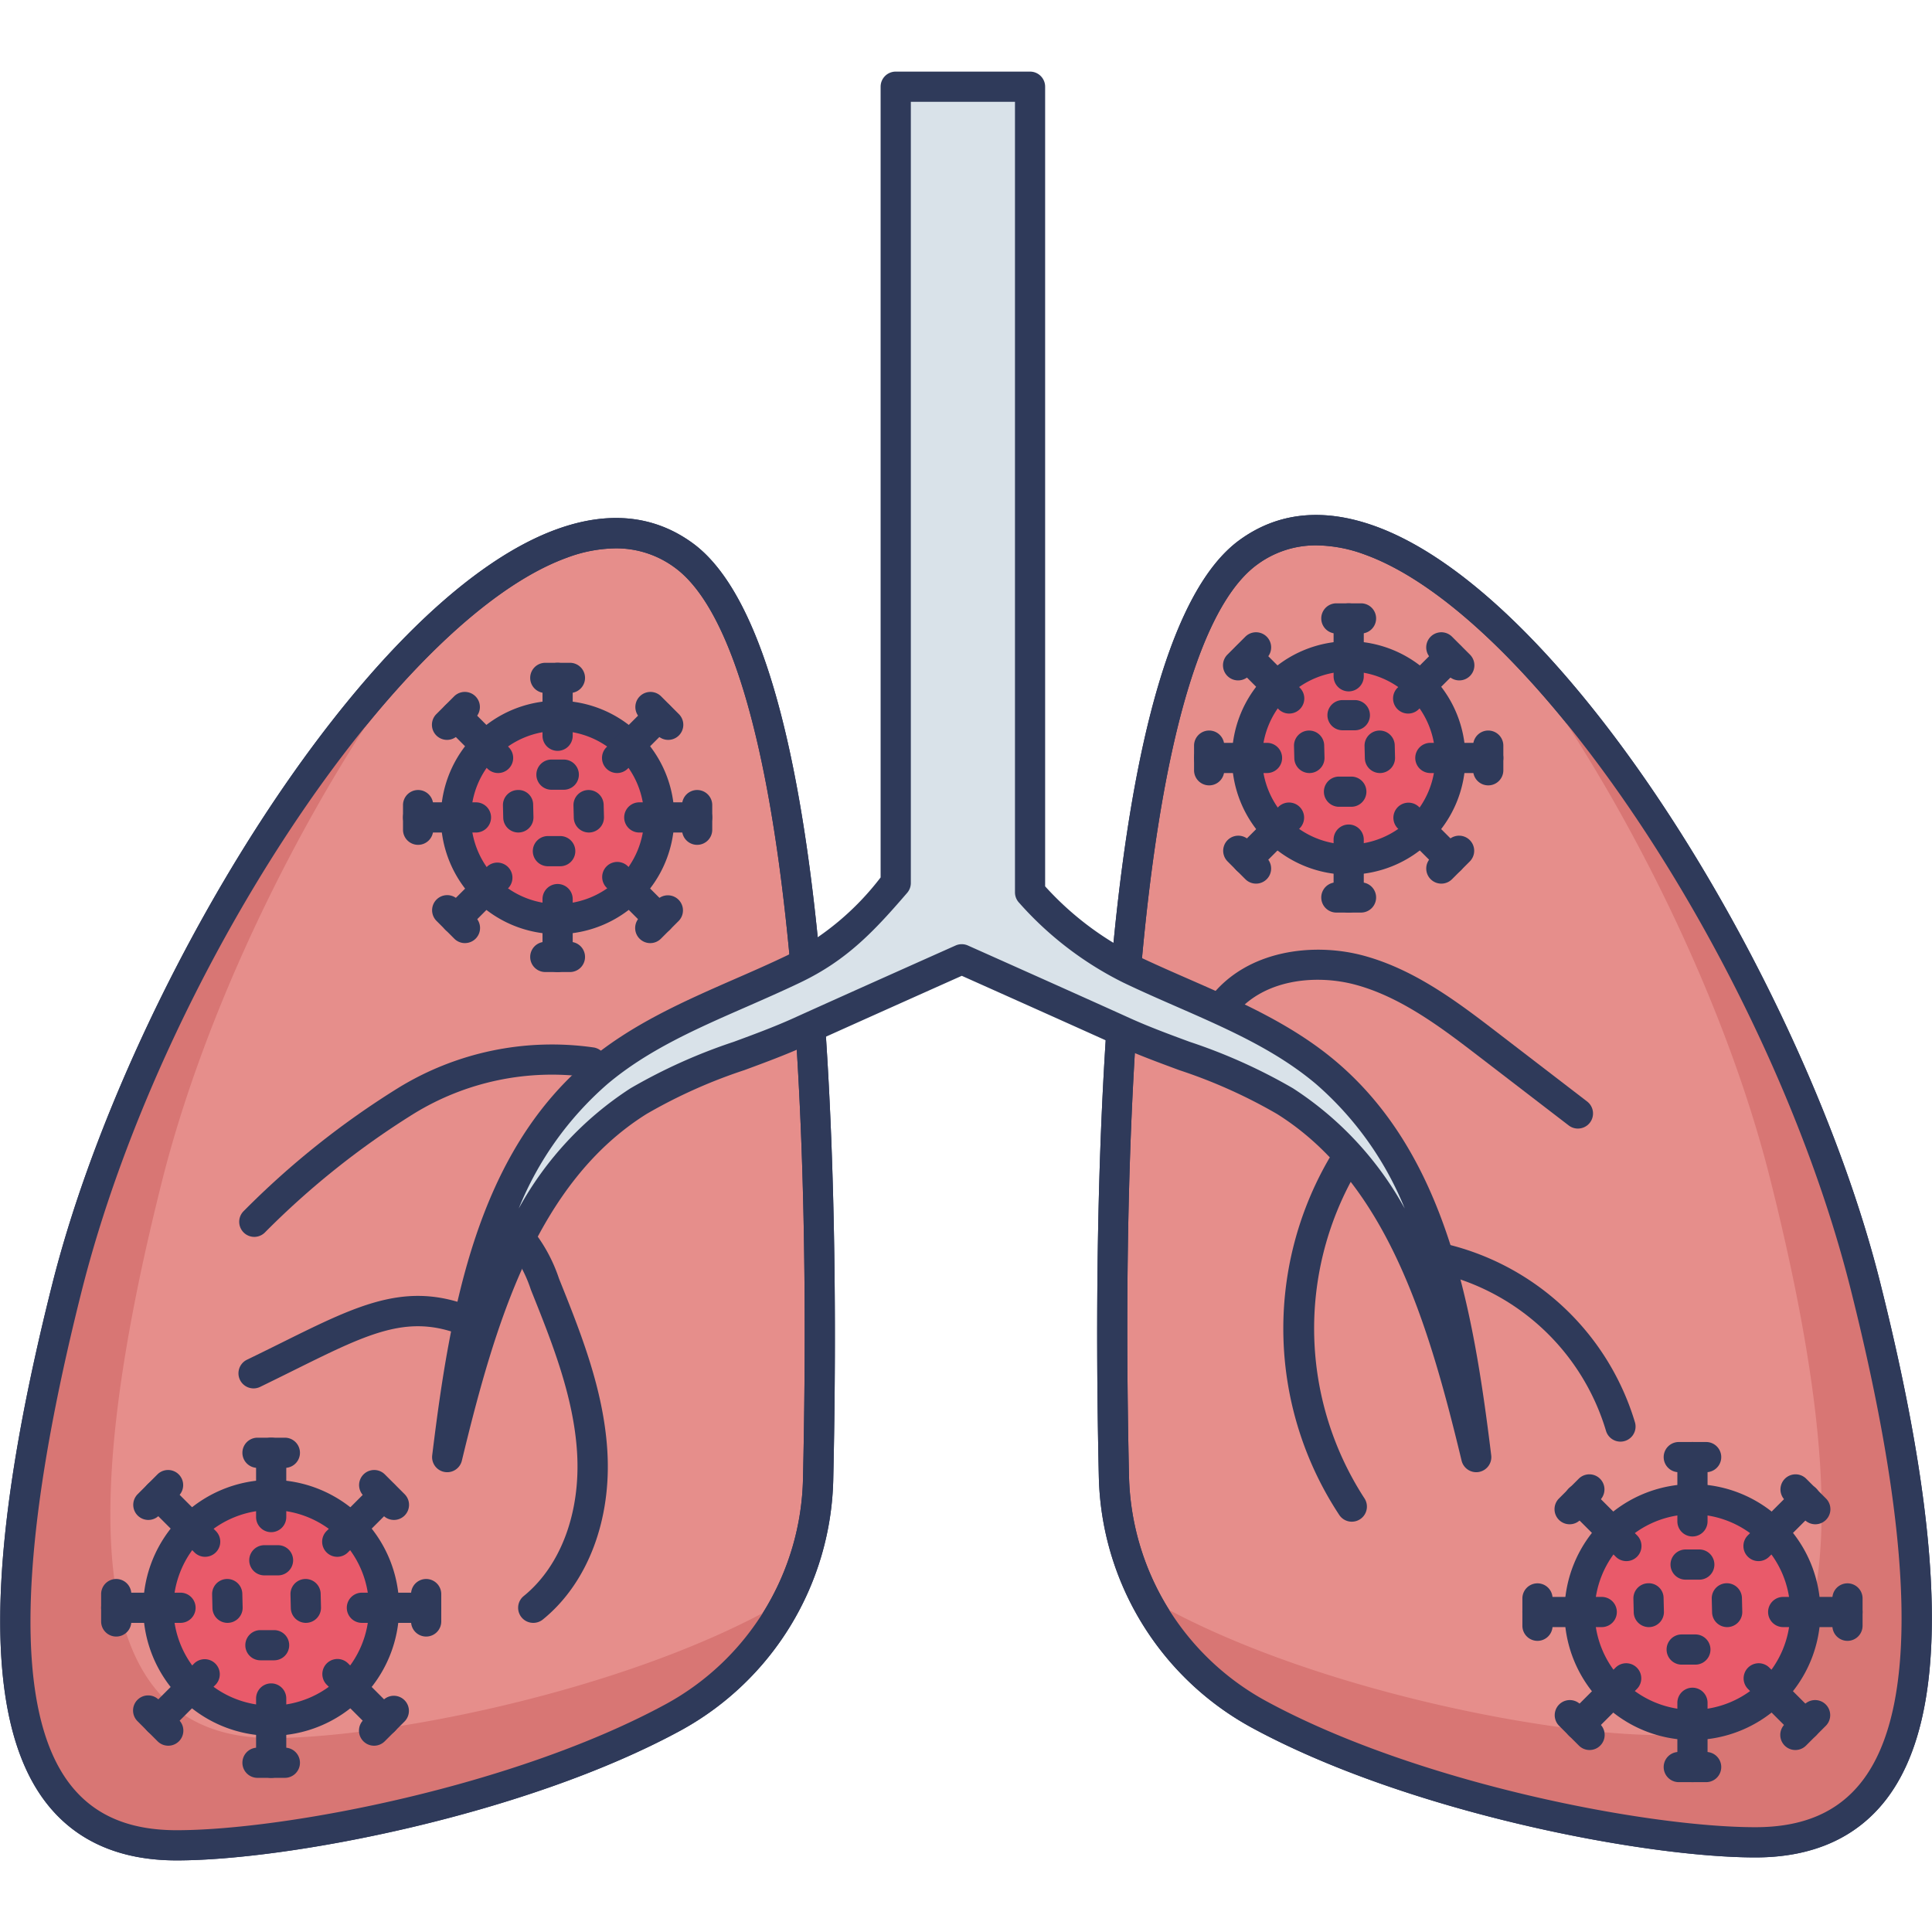 <svg id="icon" height="512" viewBox="0 0 128 128" width="512" xmlns="http://www.w3.org/2000/svg"><path d="m83.377 113.567a18.381 18.381 0 0 1 -9.577-15.742c-.412-18.317-.058-54.713 8.91-61.235 12.08-8.785 34.641 23.823 40.864 48.548s4.076 36.922-7.272 36.922c-7.402-.001-22.79-2.977-32.925-8.493z" fill="#e68e8b"/><path d="m116.3 123.059c-7.368 0-23.075-2.994-33.4-8.614a19.432 19.432 0 0 1 -10.1-16.6c-.457-20.315.146-55.393 9.322-62.066 2.541-1.849 5.568-2.156 9-.913 12.911 4.68 28.568 30.734 33.424 50.024 4.463 17.734 4.588 28.978.381 34.375-1.966 2.518-4.867 3.794-8.627 3.794zm-29.085-86.928a6.513 6.513 0 0 0 -3.915 1.269c-6.163 4.483-9.261 26.5-8.5 60.4a17.425 17.425 0 0 0 9.057 14.886c10.034 5.462 25.289 8.371 32.444 8.371 3.155 0 5.46-.988 7.045-3.021 3.75-4.811 3.5-15.8-.743-32.657-5.264-20.913-20.9-44.547-32.166-48.632a9.469 9.469 0 0 0 -3.222-.616z" fill="#2f3a5a"/><path d="m116.3 122.059c-7.4 0-22.785-2.972-32.915-8.489a18.238 18.238 0 0 1 -7.626-7.907c.416.281.852.54 1.3.79 10.141 5.517 25.528 8.5 32.926 8.5 11.346 0 13.5-12.2 7.273-36.926-3.075-12.2-10.12-26.318-17.933-36.438 10.1 9.58 20.364 28.1 24.25 43.544 6.218 24.728 4.068 36.926-7.275 36.926z" fill="#d87674"/><path d="m116.3 123.059c-7.368 0-23.075-2.994-33.4-8.614a19.432 19.432 0 0 1 -10.1-16.6c-.457-20.315.146-55.393 9.322-62.066 2.541-1.849 5.568-2.156 9-.913 12.911 4.68 28.568 30.734 33.424 50.024 4.463 17.734 4.588 28.978.381 34.375-1.966 2.518-4.867 3.794-8.627 3.794zm-29.085-86.928a6.513 6.513 0 0 0 -3.915 1.269c-6.163 4.483-9.261 26.5-8.5 60.4a17.425 17.425 0 0 0 9.057 14.886c10.034 5.462 25.289 8.371 32.444 8.371 3.155 0 5.46-.988 7.045-3.021 3.75-4.811 3.5-15.8-.743-32.657-5.264-20.913-20.9-44.547-32.166-48.632a9.469 9.469 0 0 0 -3.222-.616z" fill="#2f3a5a"/><path d="m44.623 113.764a18.381 18.381 0 0 0 9.577-15.742c.412-18.317.058-54.713-8.91-61.235-12.078-8.787-34.639 23.823-40.862 48.548s-4.076 36.922 7.272 36.922c7.4 0 22.788-2.977 32.923-8.493z" fill="#e68e8b"/><path d="m11.7 123.256c-3.76 0-6.661-1.276-8.622-3.792-4.207-5.4-4.082-16.641.381-34.374 4.855-19.29 20.513-45.344 33.424-50.024 3.429-1.243 6.456-.936 9 .913 9.176 6.673 9.779 41.751 9.322 62.066a19.432 19.432 0 0 1 -10.1 16.6c-10.331 5.618-26.037 8.611-33.405 8.611zm29.085-86.927a9.469 9.469 0 0 0 -3.221.618c-11.27 4.084-26.902 27.719-32.164 48.632-4.243 16.858-4.493 27.846-.743 32.656 1.585 2.033 3.889 3.021 7.045 3.021 7.154 0 22.41-2.909 32.444-8.371a17.426 17.426 0 0 0 9.054-14.885c.763-33.9-2.335-55.92-8.5-60.4a6.513 6.513 0 0 0 -3.915-1.271z" fill="#2f3a5a"/><path d="m11.7 122.257c7.4 0 22.785-2.972 32.915-8.489a18.238 18.238 0 0 0 7.626-7.907c-.416.281-.852.54-1.3.79-10.141 5.517-25.528 8.5-32.926 8.5-11.346 0-13.5-12.2-7.273-36.926 3.075-12.2 10.12-26.318 17.933-36.438-10.1 9.58-20.364 28.1-24.25 43.544-6.218 24.728-4.068 36.926 7.275 36.926z" fill="#d87674"/><path d="m11.7 123.256c-3.76 0-6.661-1.276-8.622-3.792-4.207-5.4-4.082-16.641.381-34.374 4.855-19.29 20.513-45.344 33.424-50.024 3.429-1.243 6.456-.936 9 .913 9.176 6.673 9.779 41.751 9.322 62.066a19.432 19.432 0 0 1 -10.1 16.6c-10.331 5.618-26.037 8.611-33.405 8.611zm29.085-86.927a9.469 9.469 0 0 0 -3.221.618c-11.27 4.084-26.902 27.719-32.164 48.632-4.243 16.858-4.493 27.846-.743 32.656 1.585 2.033 3.889 3.021 7.045 3.021 7.154 0 22.41-2.909 32.444-8.371a17.426 17.426 0 0 0 9.054-14.885c.763-33.9-2.335-55.92-8.5-60.4a6.513 6.513 0 0 0 -3.915-1.271z" fill="#2f3a5a"/><path d="m87.832 71.055c-3.763-3.17-8.572-4.74-13.008-6.869a21.914 21.914 0 0 1 -6.58-5.061v-53.382h-8.9v52.757c-2.1 2.434-3.793 4.271-6.733 5.682-4.436 2.129-9.245 3.7-13.008 6.869-7.153 6.025-8.838 16.2-9.975 25.481 2.145-8.914 4.908-18.72 12.678-23.587 3.287-2.059 7.144-2.983 10.678-4.581 3.209-1.452 10.733-4.813 10.733-4.813s7.524 3.361 10.733 4.813c3.534 1.6 7.39 2.522 10.678 4.581 7.77 4.867 10.533 14.673 12.678 23.587-1.136-9.278-2.822-19.452-9.974-25.477z" fill="#d9e2e9"/><path d="m97.806 97.537a1 1 0 0 1 -.972-.766c-2.195-9.122-4.948-18.41-12.234-22.971a34.317 34.317 0 0 0 -6.469-2.9c-1.35-.5-2.745-1.013-4.089-1.621-2.76-1.249-8.713-3.91-10.321-4.629-1.608.719-7.562 3.38-10.32 4.629-1.344.608-2.739 1.123-4.089 1.621a34.356 34.356 0 0 0 -6.47 2.9c-7.292 4.561-10.042 13.849-12.242 22.971a1 1 0 0 1 -1.965-.355c1.2-9.833 2.993-19.95 10.322-26.125 2.9-2.439 6.378-3.963 9.744-5.437 1.15-.5 2.339-1.023 3.476-1.569a18.173 18.173 0 0 0 6.166-5.153v-52.388a1 1 0 0 1 1-1h8.9a1 1 0 0 1 1 1v52.978a20.332 20.332 0 0 0 6.012 4.563c1.137.545 2.326 1.066 3.476 1.569 3.367 1.473 6.848 3 9.744 5.437 7.329 6.174 9.118 16.292 10.322 26.125a1 1 0 0 1 -.814 1.105.962.962 0 0 1 -.177.016zm-37.461-90.793v51.756a1 1 0 0 1 -.242.653c-2.19 2.54-3.978 4.453-7.059 5.931-1.168.561-2.373 1.088-3.538 1.6-3.386 1.481-6.583 2.881-9.258 5.134a21.7 21.7 0 0 0 -5.88 8.248 22.191 22.191 0 0 1 7.408-7.966 36.467 36.467 0 0 1 6.84-3.078c1.316-.485 2.678-.988 3.957-1.566 3.209-1.456 10.737-4.814 10.737-4.814a1 1 0 0 1 .816 0s7.527 3.358 10.737 4.815c1.279.579 2.641 1.081 3.957 1.567a36.456 36.456 0 0 1 6.839 3.076 22.191 22.191 0 0 1 7.408 7.967 21.7 21.7 0 0 0 -5.88-8.249c-2.674-2.253-5.872-3.652-9.257-5.134-1.166-.51-2.371-1.038-3.539-1.6a22.685 22.685 0 0 1 -6.868-5.27 1 1 0 0 1 -.278-.692v-52.378z" fill="#2f3a5a"/><path d="m104.54 74.771a1 1 0 0 1 -.608-.207l-5.91-4.54c-2.415-1.855-5.152-3.958-8.216-4.782-2.657-.717-6.174-.36-8.03 2.047a1 1 0 0 1 -1.584-1.222c2.42-3.137 6.834-3.644 10.134-2.757 3.446.927 6.352 3.159 8.915 5.127l5.91 4.54a1 1 0 0 1 -.61 1.793z" fill="#2f3a5a"/><path d="m89.563 100.817a1 1 0 0 1 -.829-.44 22.422 22.422 0 0 1 -.677-23.619 1 1 0 1 1 1.719 1.023 20.664 20.664 0 0 0 .614 21.475 1 1 0 0 1 -.827 1.56z" fill="#2f3a5a"/><path d="m107.359 95.512a1 1 0 0 1 -.961-.727 15.189 15.189 0 0 0 -11.217-10.46 1 1 0 0 1 .412-1.957 17.237 17.237 0 0 1 12.729 11.87 1 1 0 0 1 -.963 1.274z" fill="#2f3a5a"/><path d="m16.848 81.947a1 1 0 0 1 -.683-1.73 55.786 55.786 0 0 1 10.2-8.127 19.458 19.458 0 0 1 12.986-2.69 1 1 0 1 1 -.367 1.966 17.486 17.486 0 0 0 -11.63 2.458 54.277 54.277 0 0 0 -9.823 7.85 1 1 0 0 1 -.683.273z" fill="#2f3a5a"/><path d="m35.329 107.519a1 1 0 0 1 -.631-1.777c2.466-2 3.786-5.57 3.532-9.55-.237-3.712-1.671-7.285-3.057-10.74a8.912 8.912 0 0 0 -1.612-2.926 1 1 0 1 1 1.439-1.394 10.514 10.514 0 0 1 2.034 3.575c1.445 3.6 2.939 7.325 3.2 11.357.3 4.626-1.3 8.825-4.269 11.232a1 1 0 0 1 -.636.223z" fill="#2f3a5a"/><path d="m16.8 91.985a1 1 0 0 1 -.437-1.9c.813-.393 1.571-.769 2.287-1.124 5.321-2.64 8.536-4.237 13.2-2.136a1 1 0 1 1 -.82 1.823c-3.8-1.709-6.369-.435-11.487 2.1-.722.358-1.486.737-2.3 1.133a1 1 0 0 1 -.443.104z" fill="#2f3a5a"/><circle cx="112.13" cy="106.804" fill="#e95a6a" r="7.478"/><g fill="#2f3a5a"><path d="m112.13 115.282a8.478 8.478 0 1 1 8.478-8.478 8.488 8.488 0 0 1 -8.478 8.478zm0-14.956a6.478 6.478 0 1 0 6.478 6.478 6.486 6.486 0 0 0 -6.478-6.478z"/><path d="m112.13 101.795a1 1 0 0 1 -1-1v-4.258a1 1 0 0 1 2 0v4.258a1 1 0 0 1 -1 1z"/><path d="m113.037 97.537h-1.814a1 1 0 0 1 0-2h1.814a1 1 0 0 1 0 2z"/><path d="m112.13 118.072a1 1 0 0 1 -1-1v-4.258a1 1 0 0 1 2 0v4.258a1 1 0 0 1 -1 1z"/><path d="m113.037 118.072h-1.814a1 1 0 0 1 0-2h1.814a1 1 0 0 1 0 2z"/><path d="m122.4 107.8h-4.259a1 1 0 1 1 0-2h4.259a1 1 0 0 1 0 2z"/><path d="m122.4 108.711a1 1 0 0 1 -1-1v-1.811a1 1 0 0 1 2 0v1.814a1 1 0 0 1 -1 .997z"/><path d="m106.12 107.8h-4.258a1 1 0 0 1 0-2h4.258a1 1 0 1 1 0 2z"/><path d="m101.862 108.711a1 1 0 0 1 -1-1v-1.811a1 1 0 0 1 2 0v1.814a1 1 0 0 1 -1 .997z"/></g><path d="m116.506 102.428 3.102-3.102" fill="#ef5361"/><path d="m116.506 103.428a1 1 0 0 1 -.707-1.707l3.1-3.1a1 1 0 1 1 1.414 1.414l-3.1 3.1a1 1 0 0 1 -.707.293z" fill="#2f3a5a"/><path d="m118.947 98.666 1.321 1.321" fill="#ef5361"/><path d="m120.269 100.987a1 1 0 0 1 -.707-.293l-1.321-1.321a1 1 0 0 1 1.414-1.414l1.321 1.321a1 1 0 0 1 -.707 1.707z" fill="#2f3a5a"/><path d="m107.753 111.181-3.101 3.101" fill="#ef5361"/><path d="m104.651 115.282a1 1 0 0 1 -.707-1.707l3.1-3.1a1 1 0 0 1 1.414 1.414l-3.1 3.1a1 1 0 0 1 -.707.293z" fill="#2f3a5a"/><path d="m105.312 114.943-1.321-1.321" fill="#ef5361"/><path d="m105.313 115.943a1 1 0 0 1 -.707-.293l-1.321-1.321a1 1 0 0 1 1.414-1.414l1.321 1.321a1 1 0 0 1 -.707 1.707z" fill="#2f3a5a"/><path d="m116.506 111.181 3.102 3.101" fill="#ef5361"/><path d="m119.607 115.282a1 1 0 0 1 -.707-.293l-3.1-3.1a1 1 0 0 1 1.414-1.414l3.1 3.1a1 1 0 0 1 -.707 1.707z" fill="#2f3a5a"/><path d="m120.268 113.622-1.321 1.321" fill="#ef5361"/><path d="m118.947 115.943a1 1 0 0 1 -.707-1.707l1.321-1.321a1 1 0 0 1 1.414 1.414l-1.321 1.321a1 1 0 0 1 -.707.293z" fill="#2f3a5a"/><path d="m107.753 102.428-3.101-3.102" fill="#ef5361"/><path d="m107.753 103.428a1 1 0 0 1 -.707-.293l-3.1-3.1a1 1 0 1 1 1.414-1.414l3.1 3.1a1 1 0 0 1 -.707 1.707z" fill="#2f3a5a"/><path d="m103.991 99.987 1.321-1.321" fill="#ef5361"/><path d="m103.991 100.987a1 1 0 0 1 -.707-1.707l1.321-1.321a1 1 0 0 1 1.414 1.414l-1.321 1.321a1 1 0 0 1 -.707.293z" fill="#2f3a5a"/><path d="m112.583 104.657h-.907a1 1 0 1 1 0-2h.907a1 1 0 1 1 0 2z" fill="#2f3a5a"/><path d="m109.239 106.804-.022-.907" fill="#ef5361"/><path d="m109.239 107.8a1 1 0 0 1 -1-.975l-.022-.906a1 1 0 0 1 .976-1.024.982.982 0 0 1 1.024.975l.022.906a1 1 0 0 1 -.976 1.024z" fill="#2f3a5a"/><path d="m114.43 106.804-.022-.907" fill="#ef5361"/><path d="m114.43 107.8a1 1 0 0 1 -1-.975l-.022-.906a1 1 0 0 1 2-.05l.022.906a1 1 0 0 1 -.976 1.024z" fill="#2f3a5a"/><path d="m112.323 110.286h-.907a1 1 0 0 1 0-2h.907a1 1 0 0 1 0 2z" fill="#2f3a5a"/><circle cx="17.966" cy="106.519" fill="#e95a6a" r="7.478"/><path d="m17.966 115a8.478 8.478 0 1 1 8.479-8.478 8.487 8.487 0 0 1 -8.479 8.478zm0-14.956a6.478 6.478 0 1 0 6.479 6.478 6.486 6.486 0 0 0 -6.479-6.481z" fill="#2f3a5a"/><path d="m17.966 101.51a1 1 0 0 1 -1-1v-4.259a1 1 0 0 1 2 0v4.258a1 1 0 0 1 -1 1.001z" fill="#2f3a5a"/><path d="m18.873 97.251h-1.813a1 1 0 1 1 0-2h1.813a1 1 0 1 1 0 2z" fill="#2f3a5a"/><path d="m17.966 117.787a1 1 0 0 1 -1-1v-4.258a1 1 0 0 1 2 0v4.258a1 1 0 0 1 -1 1z" fill="#2f3a5a"/><path d="m18.873 117.787h-1.813a1 1 0 0 1 0-2h1.813a1 1 0 0 1 0 2z" fill="#2f3a5a"/><path d="m28.234 107.519h-4.258a1 1 0 1 1 0-2h4.259a1 1 0 1 1 0 2z" fill="#2f3a5a"/><path d="m28.234 108.426a1 1 0 0 1 -1-1v-1.814a1 1 0 1 1 2 0v1.814a1 1 0 0 1 -1 1z" fill="#2f3a5a"/><path d="m11.957 107.519h-4.257a1 1 0 1 1 0-2h4.259a1 1 0 0 1 0 2z" fill="#2f3a5a"/><path d="m7.7 108.426a1 1 0 0 1 -1-1v-1.814a1 1 0 0 1 2 0v1.814a1 1 0 0 1 -1 1z" fill="#2f3a5a"/><path d="m22.343 102.143 3.101-3.102" fill="#ef5361"/><path d="m22.343 103.143a1 1 0 0 1 -.707-1.707l3.1-3.1a1 1 0 0 1 1.414 1.414l-3.1 3.1a1 1 0 0 1 -.707.293z" fill="#2f3a5a"/><path d="m24.784 98.381 1.321 1.321" fill="#ef5361"/><path d="m26.1 100.7a1 1 0 0 1 -.707-.293l-1.321-1.321a1 1 0 0 1 1.414-1.414l1.321 1.321a1 1 0 0 1 -.707 1.707z" fill="#2f3a5a"/><path d="m13.59 110.896-3.102 3.101" fill="#ef5361"/><path d="m10.488 115a1 1 0 0 1 -.707-1.707l3.1-3.1a1 1 0 0 1 1.419 1.407l-3.1 3.1a1 1 0 0 1 -.712.3z" fill="#2f3a5a"/><path d="m11.149 114.658-1.321-1.321" fill="#ef5361"/><path d="m11.148 115.658a1 1 0 0 1 -.707-.293l-1.32-1.321a1 1 0 1 1 1.414-1.414l1.32 1.321a1 1 0 0 1 -.707 1.707z" fill="#2f3a5a"/><path d="m22.343 110.896 3.101 3.101" fill="#ef5361"/><path d="m25.444 115a1 1 0 0 1 -.707-.293l-3.1-3.1a1 1 0 0 1 1.414-1.414l3.1 3.1a1 1 0 0 1 -.707 1.707z" fill="#2f3a5a"/><path d="m26.105 113.337-1.321 1.321" fill="#ef5361"/><path d="m24.783 115.658a1 1 0 0 1 -.707-1.707l1.321-1.321a1 1 0 0 1 1.414 1.414l-1.321 1.321a1 1 0 0 1 -.707.293z" fill="#2f3a5a"/><path d="m13.59 102.143-3.102-3.102" fill="#ef5361"/><path d="m13.59 103.143a1 1 0 0 1 -.707-.293l-3.1-3.1a1 1 0 0 1 1.417-1.416l3.1 3.1a1 1 0 0 1 -.707 1.707z" fill="#2f3a5a"/><path d="m9.828 99.702 1.321-1.321" fill="#ef5361"/><path d="m9.828 100.7a1 1 0 0 1 -.707-1.707l1.32-1.321a1 1 0 0 1 1.414 1.414l-1.32 1.321a1 1 0 0 1 -.707.293z" fill="#2f3a5a"/><path d="m18.42 104.373h-.907a1 1 0 1 1 0-2h.907a1 1 0 1 1 0 2z" fill="#2f3a5a"/><path d="m15.076 106.519-.023-.907" fill="#ef5361"/><path d="m15.076 107.519a1 1 0 0 1 -1-.975l-.022-.907a1 1 0 0 1 2-.05l.022.907a1 1 0 0 1 -.976 1.024z" fill="#2f3a5a"/><path d="m20.267 106.519-.023-.907" fill="#ef5361"/><path d="m20.267 107.519a1 1 0 0 1 -1-.975l-.022-.907a1 1 0 0 1 2-.05l.022.907a1 1 0 0 1 -.976 1.024z" fill="#2f3a5a"/><path d="m18.16 110h-.907a1 1 0 0 1 0-2h.907a1 1 0 0 1 0 2z" fill="#2f3a5a"/><circle cx="89.354" cy="50.216" fill="#e95a6a" r="6.733"/><path d="m89.354 57.949a7.733 7.733 0 1 1 7.733-7.732 7.741 7.741 0 0 1 -7.733 7.732zm0-13.465a5.733 5.733 0 1 0 5.733 5.733 5.739 5.739 0 0 0 -5.733-5.734z" fill="#2f3a5a"/><path d="m89.354 45.806a1 1 0 0 1 -1-1v-3.834a1 1 0 0 1 2 0v3.834a1 1 0 0 1 -1 1z" fill="#2f3a5a"/><path d="m90.171 41.972h-1.634a1 1 0 0 1 0-2h1.634a1 1 0 0 1 0 2z" fill="#2f3a5a"/><path d="m89.354 60.46a1 1 0 0 1 -1-1v-3.834a1 1 0 1 1 2 0v3.834a1 1 0 0 1 -1 1z" fill="#2f3a5a"/><path d="m90.171 60.46h-1.634a1 1 0 0 1 0-2h1.634a1 1 0 0 1 0 2z" fill="#2f3a5a"/><path d="m98.6 51.216h-3.835a1 1 0 0 1 0-2h3.835a1 1 0 0 1 0 2z" fill="#2f3a5a"/><path d="m98.6 52.033a1 1 0 0 1 -1-1v-1.633a1 1 0 0 1 2 0v1.633a1 1 0 0 1 -1 1z" fill="#2f3a5a"/><path d="m83.943 51.216h-3.834a1 1 0 0 1 0-2h3.834a1 1 0 0 1 0 2z" fill="#2f3a5a"/><path d="m80.109 52.033a1 1 0 0 1 -1-1v-1.633a1 1 0 0 1 2 0v1.633a1 1 0 0 1 -1 1z" fill="#2f3a5a"/><path d="m93.294 46.276 2.793-2.793" fill="#ef5361"/><path d="m93.294 47.276a1 1 0 0 1 -.707-1.707l2.793-2.792a1 1 0 0 1 1.414 1.414l-2.794 2.792a1 1 0 0 1 -.706.293z" fill="#2f3a5a"/><path d="m95.492 42.889 1.189 1.189" fill="#ef5361"/><path d="m96.682 45.078a1 1 0 0 1 -.707-.293l-1.19-1.185a1 1 0 0 1 1.415-1.418l1.189 1.189a1 1 0 0 1 -.707 1.707z" fill="#2f3a5a"/><path d="m85.413 54.157-2.792 2.792" fill="#ef5361"/><path d="m82.621 57.949a1 1 0 0 1 -.707-1.707l2.792-2.792a1 1 0 0 1 1.414 1.414l-2.792 2.792a1 1 0 0 1 -.707.293z" fill="#2f3a5a"/><path d="m83.216 57.543-1.189-1.189" fill="#ef5361"/><path d="m83.216 58.543a1 1 0 0 1 -.707-.293l-1.189-1.189a1 1 0 0 1 1.414-1.414l1.189 1.189a1 1 0 0 1 -.707 1.707z" fill="#2f3a5a"/><path d="m93.294 54.157 2.793 2.792" fill="#ef5361"/><path d="m96.087 57.949a1 1 0 0 1 -.707-.293l-2.793-2.792a1 1 0 0 1 1.413-1.414l2.793 2.792a1 1 0 0 1 -.707 1.707z" fill="#2f3a5a"/><path d="m96.681 56.354-1.189 1.189" fill="#ef5361"/><path d="m95.492 58.543a1 1 0 0 1 -.707-1.707l1.189-1.189a1 1 0 0 1 1.414 1.414l-1.188 1.189a1 1 0 0 1 -.708.293z" fill="#2f3a5a"/><path d="m85.413 46.276-2.792-2.793" fill="#ef5361"/><path d="m85.413 47.276a1 1 0 0 1 -.707-.293l-2.792-2.793a1 1 0 0 1 1.414-1.414l2.792 2.792a1 1 0 0 1 -.707 1.707z" fill="#2f3a5a"/><path d="m82.027 44.078 1.189-1.189" fill="#ef5361"/><path d="m82.026 45.078a1 1 0 0 1 -.707-1.707l1.189-1.189a1 1 0 0 1 1.415 1.418l-1.189 1.189a1 1 0 0 1 -.708.289z" fill="#2f3a5a"/><path d="m89.762 48.383h-.816a1 1 0 0 1 0-2h.816a1 1 0 0 1 0 2z" fill="#2f3a5a"/><path d="m86.752 50.216-.021-.817" fill="#ef5361"/><path d="m86.752 51.216a1 1 0 0 1 -1-.975l-.021-.816a1 1 0 0 1 .975-1.024h.025a1 1 0 0 1 1 .975l.021.816a1 1 0 0 1 -.975 1.024z" fill="#2f3a5a"/><path d="m91.425 50.216-.02-.817" fill="#ef5361"/><path d="m91.425 51.216a1 1 0 0 1 -1-.976l-.02-.816a1 1 0 0 1 .977-1.023h.023a1 1 0 0 1 1 .976l.02.816a1 1 0 0 1 -.977 1.023z" fill="#2f3a5a"/><path d="m89.528 53.451h-.816a1 1 0 0 1 0-2h.816a1 1 0 0 1 0 2z" fill="#2f3a5a"/><circle cx="36.944" cy="54.157" fill="#e95a6a" r="6.733"/><path d="m36.943 61.889a7.733 7.733 0 1 1 7.732-7.732 7.741 7.741 0 0 1 -7.732 7.732zm0-13.465a5.733 5.733 0 1 0 5.732 5.733 5.739 5.739 0 0 0 -5.732-5.733z" fill="#2f3a5a"/><path d="m36.943 49.746a1 1 0 0 1 -1-1v-3.834a1 1 0 0 1 2 0v3.834a1 1 0 0 1 -1 1z" fill="#2f3a5a"/><path d="m37.76 45.912h-1.633a1 1 0 0 1 0-2h1.633a1 1 0 0 1 0 2z" fill="#2f3a5a"/><path d="m36.943 64.4a1 1 0 0 1 -1-1v-3.833a1 1 0 0 1 2 0v3.833a1 1 0 0 1 -1 1z" fill="#2f3a5a"/><path d="m37.76 64.4h-1.633a1 1 0 1 1 0-2h1.633a1 1 0 0 1 0 2z" fill="#2f3a5a"/><path d="m46.188 55.157h-3.834a1 1 0 0 1 0-2h3.833a1 1 0 0 1 0 2z" fill="#2f3a5a"/><path d="m46.188 55.973a1 1 0 0 1 -1-1v-1.633a1 1 0 0 1 2 0v1.633a1 1 0 0 1 -1 1z" fill="#2f3a5a"/><path d="m31.533 55.157h-3.833a1 1 0 0 1 0-2h3.834a1 1 0 0 1 0 2z" fill="#2f3a5a"/><path d="m27.7 55.973a1 1 0 0 1 -1-1v-1.633a1 1 0 0 1 2 0v1.633a1 1 0 0 1 -1 1z" fill="#2f3a5a"/><path d="m40.884 50.216 2.792-2.792" fill="#ef5361"/><path d="m40.884 51.216a1 1 0 0 1 -.707-1.707l2.792-2.792a1 1 0 0 1 1.414 1.414l-2.792 2.792a1 1 0 0 1 -.707.293z" fill="#2f3a5a"/><path d="m43.081 46.829 1.19 1.19" fill="#ef5361"/><path d="m44.271 49.019a1 1 0 0 1 -.707-.293l-1.189-1.189a1 1 0 0 1 1.414-1.414l1.189 1.189a1 1 0 0 1 -.707 1.707z" fill="#2f3a5a"/><path d="m33.003 58.097-2.792 2.792" fill="#ef5361"/><path d="m30.211 61.889a1 1 0 0 1 -.707-1.707l2.796-2.792a1 1 0 0 1 1.41 1.41l-2.792 2.8a1 1 0 0 1 -.707.289z" fill="#2f3a5a"/><path d="m30.806 61.484-1.19-1.19" fill="#ef5361"/><path d="m30.806 62.484a1 1 0 0 1 -.707-.293l-1.19-1.191a1 1 0 0 1 1.414-1.414l1.189 1.189a1 1 0 0 1 -.707 1.707z" fill="#2f3a5a"/><path d="m40.884 58.097 2.792 2.792" fill="#ef5361"/><path d="m43.676 61.889a1 1 0 0 1 -.707-.293l-2.792-2.796a1 1 0 0 1 1.414-1.414l2.792 2.792a1 1 0 0 1 -.707 1.707z" fill="#2f3a5a"/><path d="m44.271 60.294-1.19 1.19" fill="#ef5361"/><path d="m43.081 62.484a1 1 0 0 1 -.707-1.707l1.189-1.189a1 1 0 0 1 1.415 1.412l-1.189 1.189a1 1 0 0 1 -.708.295z" fill="#2f3a5a"/><path d="m33.003 50.216-2.792-2.792" fill="#ef5361"/><path d="m33 51.216a1 1 0 0 1 -.707-.293l-2.793-2.792a1 1 0 0 1 1.414-1.414l2.792 2.792a1 1 0 0 1 -.706 1.707z" fill="#2f3a5a"/><path d="m29.616 48.019 1.19-1.19" fill="#ef5361"/><path d="m29.616 49.019a1 1 0 0 1 -.707-1.707l1.191-1.19a1 1 0 0 1 1.414 1.414l-1.189 1.189a1 1 0 0 1 -.709.294z" fill="#2f3a5a"/><path d="m37.352 52.323h-.816a1 1 0 0 1 0-2h.816a1 1 0 0 1 0 2z" fill="#2f3a5a"/><path d="m34.341 54.156-.02-.816" fill="#ef5361"/><path d="m34.341 55.156a1 1 0 0 1 -1-.976l-.02-.816a1 1 0 0 1 .979-1.024.973.973 0 0 1 1.023.976l.02.816a1 1 0 0 1 -.977 1.023z" fill="#2f3a5a"/><path d="m39.015 54.156-.02-.816" fill="#ef5361"/><path d="m39.015 55.156a1 1 0 0 1 -1-.975l-.021-.816a1 1 0 0 1 .975-1.024h.025a1 1 0 0 1 1 .975l.021.816a1 1 0 0 1 -.975 1.024z" fill="#2f3a5a"/><path d="m37.118 57.391h-.818a1 1 0 0 1 0-2h.816a1 1 0 0 1 0 2z" fill="#2f3a5a"/></svg>